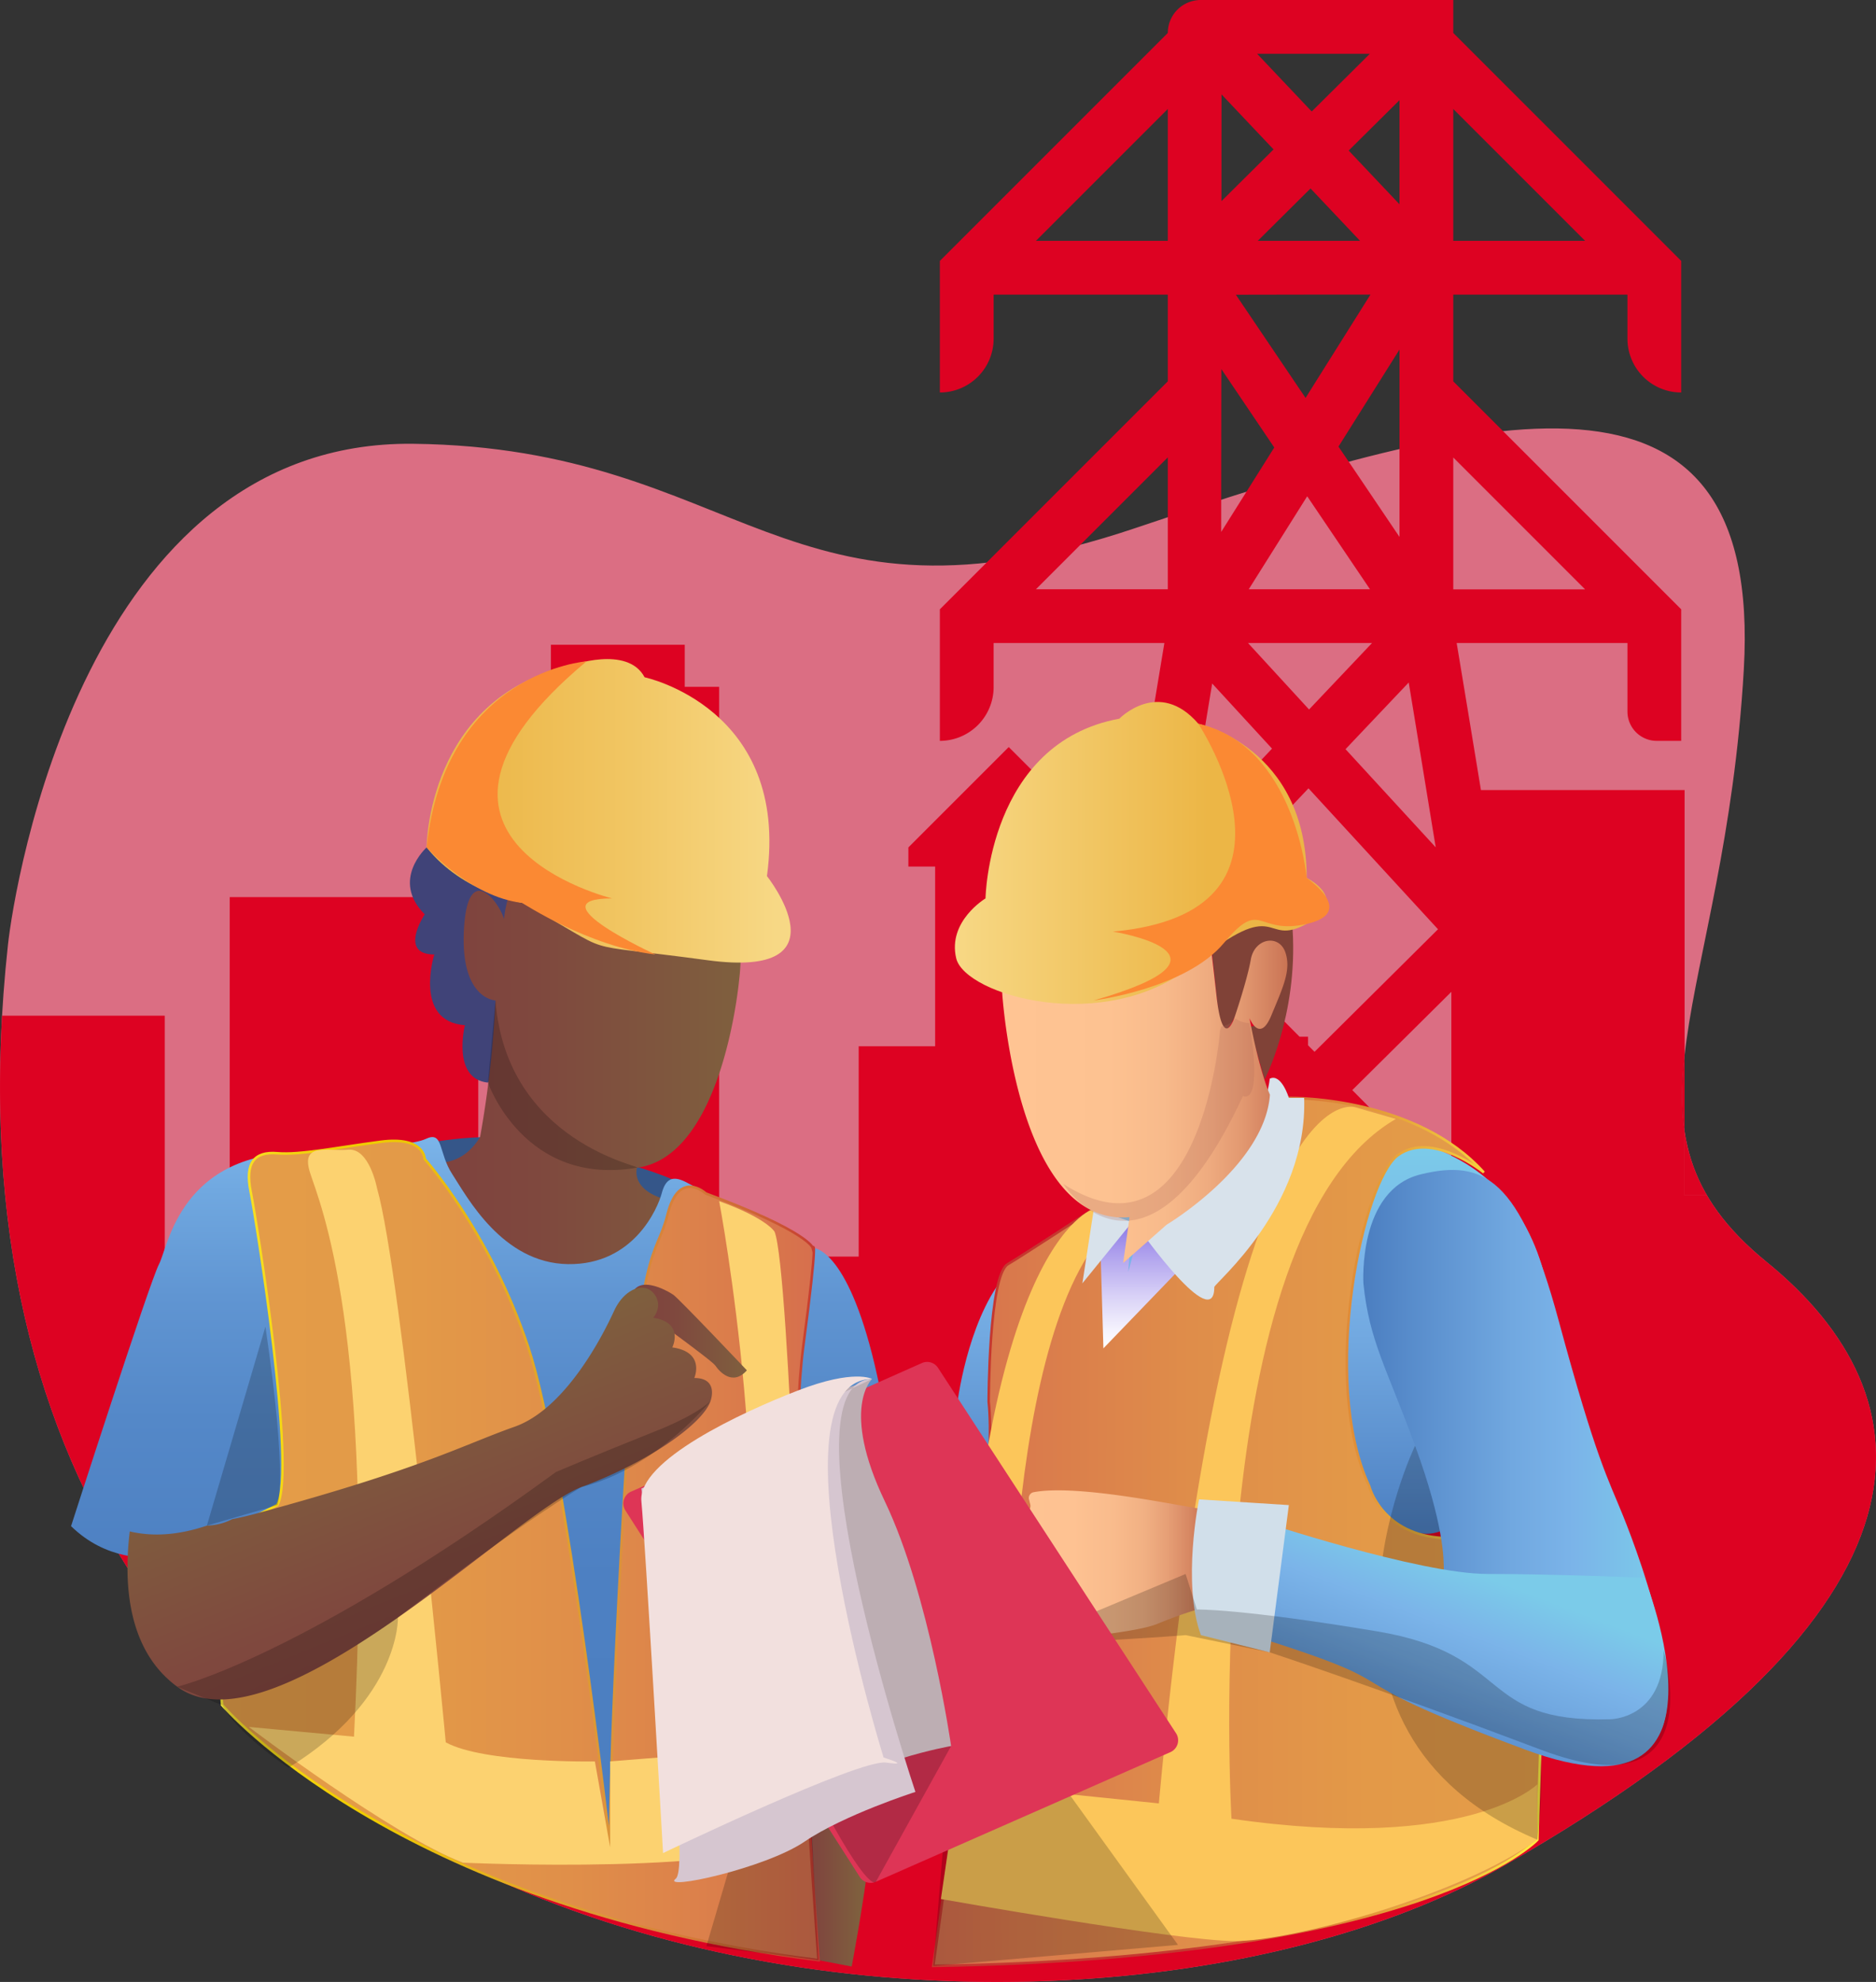 <svg xmlns="http://www.w3.org/2000/svg" xmlns:xlink="http://www.w3.org/1999/xlink" viewBox="0 0 744.53 786.5"><rect x="0" y="0" width="744.53" height="786.5" fill="#333333" stroke="none"/><defs><style>.cls-1{fill:#db6e83;}.cls-2{fill:#dd0222;}.cls-3{fill:#355689;}.cls-4{fill:#404378;}.cls-5{fill:url(#Degradado_sin_nombre_193);}.cls-6{fill:url(#Degradado_sin_nombre_195);}.cls-7{fill:url(#Degradado_sin_nombre_180);}.cls-16,.cls-8{stroke-miterlimit:10;}.cls-8{fill:url(#Degradado_sin_nombre_44);stroke:url(#Naranja_amarillo);}.cls-9{fill:#fcd270;}.cls-10{fill:url(#Degradado_sin_nombre_193-2);}.cls-11{fill:url(#Degradado_sin_nombre_195-2);}.cls-12{fill:url(#Degradado_sin_nombre_229);}.cls-13{fill-opacity:0.2;}.cls-14{fill:#fb8933;}.cls-15{fill:url(#Degradado_sin_nombre_66);}.cls-16{fill:url(#Degradado_sin_nombre_198);stroke:url(#Degradado_sin_nombre_210);}.cls-17{fill:#fcc65a;}.cls-18{fill:url(#Degradado_sin_nombre_66-2);}.cls-19{fill:url(#Degradado_sin_nombre_66-3);}.cls-20{fill:url(#Degradado_sin_nombre_220);}.cls-21{fill:#d1dfea;}.cls-22{fill:#804237;}.cls-23{fill:url(#Degradado_sin_nombre_91);}.cls-24{fill:#d8e2eb;}.cls-25{fill:url(#Degradado_sin_nombre_171);}.cls-26{fill:url(#Degradado_sin_nombre_72);}.cls-27{fill:#ca7454;}.cls-28{fill:#b26b5b;opacity:0.25;}.cls-29{fill:#de3556;}.cls-30{fill:#bdaeb3;}.cls-31{fill:#d6c6d0;}.cls-32{fill:#f2e0de;}</style><linearGradient id="Degradado_sin_nombre_193" x1="165.53" y1="414.43" x2="293.96" y2="414.43" gradientUnits="userSpaceOnUse"><stop offset="0" stop-color="#7f413e"/><stop offset="0.37" stop-color="#7f483e"/><stop offset="0.91" stop-color="#7f5c3e"/><stop offset="1" stop-color="#7f603e"/></linearGradient><linearGradient id="Degradado_sin_nombre_195" x1="315.94" y1="669.11" x2="348.76" y2="669.11" gradientUnits="userSpaceOnUse"><stop offset="0" stop-color="#7f413e"/><stop offset="0.28" stop-color="#7f483e"/><stop offset="0.7" stop-color="#7f5c3e"/><stop offset="0.77" stop-color="#7f603e"/></linearGradient><linearGradient id="Degradado_sin_nombre_180" x1="189.24" y1="752.82" x2="189.24" y2="451.23" gradientUnits="userSpaceOnUse"><stop offset="0" stop-color="#4b7ec0"/><stop offset="0.42" stop-color="#4d80c2"/><stop offset="0.63" stop-color="#5488c8"/><stop offset="0.79" stop-color="#6095d2"/><stop offset="0.93" stop-color="#70a8e0"/><stop offset="1" stop-color="#7bb4e9"/></linearGradient><linearGradient id="Degradado_sin_nombre_44" x1="82.83" y1="615.31" x2="324.86" y2="615.31" gradientUnits="userSpaceOnUse"><stop offset="0" stop-color="#e49d48"/><stop offset="0.32" stop-color="#e39a48"/><stop offset="0.59" stop-color="#e08f49"/><stop offset="0.84" stop-color="#db7e4b"/><stop offset="1" stop-color="#d66e4d"/></linearGradient><linearGradient id="Naranja_amarillo" x1="82.3" y1="615.35" x2="325.41" y2="615.35" gradientUnits="userSpaceOnUse"><stop offset="0" stop-color="#fff241"/><stop offset="0.01" stop-color="#feef3d"/><stop offset="0.07" stop-color="#f7df22"/><stop offset="0.14" stop-color="#f3d40f"/><stop offset="0.21" stop-color="#f0cd04"/><stop offset="0.28" stop-color="#efcb00"/><stop offset="0.67" stop-color="#db933b"/><stop offset="0.89" stop-color="#ce6535"/><stop offset="1" stop-color="#c53830"/></linearGradient><linearGradient id="Degradado_sin_nombre_193-2" x1="250.13" y1="528.27" x2="296.41" y2="528.27" xlink:href="#Degradado_sin_nombre_193"/><linearGradient id="Degradado_sin_nombre_195-2" x1="193.88" y1="661.99" x2="136.21" y2="519.8" xlink:href="#Degradado_sin_nombre_195"/><linearGradient id="Degradado_sin_nombre_229" x1="169.32" y1="321.77" x2="313.8" y2="321.77" gradientUnits="userSpaceOnUse"><stop offset="0" stop-color="#ecb646"/><stop offset="0.22" stop-color="#edba4e"/><stop offset="0.56" stop-color="#f1c663"/><stop offset="0.96" stop-color="#f7d885"/></linearGradient><linearGradient id="Degradado_sin_nombre_66" x1="496.86" y1="608.66" x2="496.86" y2="452.42" gradientUnits="userSpaceOnUse"><stop offset="0" stop-color="#4b7ec0"/><stop offset="0.12" stop-color="#5589c9"/><stop offset="0.49" stop-color="#71a8e0"/><stop offset="0.69" stop-color="#7bb4e9"/><stop offset="0.98" stop-color="#7bcbe9"/></linearGradient><linearGradient id="Degradado_sin_nombre_198" x1="370.38" y1="607.91" x2="613.93" y2="607.91" gradientUnits="userSpaceOnUse"><stop offset="0" stop-color="#d66e4d"/><stop offset="0.13" stop-color="#d9794c"/><stop offset="0.42" stop-color="#df8d4a"/><stop offset="0.71" stop-color="#e39948"/><stop offset="1" stop-color="#e49d48"/></linearGradient><linearGradient id="Degradado_sin_nombre_210" x1="369.8" y1="607.91" x2="614.45" y2="607.91" gradientUnits="userSpaceOnUse"><stop offset="0.41" stop-color="#c53830"/><stop offset="1" stop-color="#fff241"/></linearGradient><linearGradient id="Degradado_sin_nombre_66-2" x1="541.04" y1="580.36" x2="661.82" y2="580.36" xlink:href="#Degradado_sin_nombre_66"/><linearGradient id="Degradado_sin_nombre_66-3" x1="559" y1="698.63" x2="587.66" y2="623.19" xlink:href="#Degradado_sin_nombre_66"/><linearGradient id="Degradado_sin_nombre_220" x1="376.24" y1="625.12" x2="477.56" y2="625.12" gradientUnits="userSpaceOnUse"><stop offset="0.04" stop-color="#ffc493"/><stop offset="0.49" stop-color="#fec292"/><stop offset="0.65" stop-color="#f9bb8c"/><stop offset="0.77" stop-color="#f1b083"/><stop offset="0.86" stop-color="#e69f76"/><stop offset="0.94" stop-color="#d88964"/><stop offset="1" stop-color="#ca7454"/></linearGradient><linearGradient id="Degradado_sin_nombre_91" x1="457.26" y1="535.07" x2="457.26" y2="483.48" gradientUnits="userSpaceOnUse"><stop offset="0" stop-color="#fff"/><stop offset="0.14" stop-color="#f5f3fd"/><stop offset="0.39" stop-color="#dad3f7"/><stop offset="0.73" stop-color="#aea0ed"/><stop offset="1" stop-color="#8772e5"/></linearGradient><linearGradient id="Degradado_sin_nombre_171" x1="396.8" y1="422.52" x2="510.83" y2="422.52" gradientUnits="userSpaceOnUse"><stop offset="0.04" stop-color="#ffc493"/><stop offset="0.38" stop-color="#fdc291"/><stop offset="0.57" stop-color="#f8ba8b"/><stop offset="0.72" stop-color="#efac80"/><stop offset="0.84" stop-color="#e39971"/><stop offset="0.95" stop-color="#d2805e"/><stop offset="1" stop-color="#ca7454"/></linearGradient><linearGradient id="Degradado_sin_nombre_72" x1="378.95" y1="338.48" x2="526.46" y2="338.48" gradientUnits="userSpaceOnUse"><stop offset="0" stop-color="#f7d885"/><stop offset="0.68" stop-color="#ecb646"/></linearGradient></defs><title>ingenieros</title><g id="Capa_2" data-name="Capa 2"><g id="ilustracion_megatron"><g id="ingenieros"><path id="fondo" class="cls-1" d="M3.16,374.89C5.63,352.21,33.51,174.59,164,176.11s147.19,80.42,286.8,33.38,248.86-75.87,241.27,56.15-56.14,182.09,9.11,235.2S777.06,637.41,596.48,740.6-42.36,793.71,3.16,374.89Z"/><g id="torre"><path class="cls-2" d="M668.56,448.82V418.93C667.38,429.68,667.19,439.54,668.56,448.82Z"/><path class="cls-2" d="M677.48,474.37a70.05,70.05,0,0,1-8.92-25.55v25.55Z"/><path class="cls-2" d="M701.19,500.84c-10.79-8.78-18.45-17.47-23.71-26.47h-8.92V448.82c-1.37-9.28-1.18-19.14,0-29.89V313.52H587.74c-3.75-22.86-7.1-43.15-9.63-58.35h67.78v27.21A11.63,11.63,0,0,0,657.52,294h9.7V241.8l-70.7-70.71-19.76-19.76V116.92h69.13v17.49a21.34,21.34,0,0,0,21.33,21.34h0V103.54L576.76,13.07V0H476.54a13.07,13.07,0,0,0-13.07,13.07L373,103.54v52.21h0a21.35,21.35,0,0,0,21.34-21.34V116.92h69.13v34.41l-72,72L373,241.8V294h0a21.35,21.35,0,0,0,21.34-21.34v-17.5h67.77c-4.15,25-10.56,63.8-17.24,105.21l-4.79,5.06,3.42,3.45c-2.27,14.11-4.55,28.42-6.78,42.51h-9.43V340.83H436v-8.72l-35.66-35.66-39.83,39.83v7.59h10.62v71.32H340.79v83.46H285.41V272.55H271.75V255.86H218.64v16.69H208V606.39L189.81,624.6V356H91.17V618.53H65.38V403.05H.83C-21.54,795.92,420,841.43,596.48,740.6,777.06,637.41,766.44,554,701.19,500.84ZM576.76,43.24l52.33,52.34H576.76Zm-95.68,228,23.75,25.84L471,332.82C474.44,311.51,477.87,290.63,481.08,271.25Zm14.21-16.08h49.24l-25,26.39Zm23-138.25h25.6l-25.75,41-27.66-40.95ZM499.17,95.58l20.94-20.79,19.66,20.79h-40.6Zm19.62,101.36,24.92,36.9H495.59Zm40.29,73.9c3.4,20.53,7,42.77,10.72,65.41L534,297.3Zm-3.66-57.77-20.14-29.84-4.08-6,24.22-38.52v74.39Zm0-132L535.25,59.75l20.17-20ZM516.59,21.34h27.07L520.58,44.25,498.91,21.34Zm-31.8,16.12,20.65,21.83L484.76,79.82Zm-.07,109,21,31.12-11,17.5-10.06,16V198.3ZM411.13,95.58l52.34-52.34V95.58Zm0,138.26,17.71-17.71,34.63-34.63v52.34Zm72.3,177.56H458.37q1.85-11.7,3.77-23.71l23.51,23.71Zm-13.64-46.3,49.51-52.27,51.4,55.93-49,48.64-2.57-2.59V411.4h-3.38ZM519.09,460V450l2.44-2.42L533.81,460ZM576,460H563.86l-27.18-27.41,39.32-39Zm.76-278.45,52.33,52.34H576.76Z"/></g><g id="ing2"><path class="cls-3" d="M156,456.54s19-5.31,38.32-5.31L186,472.47Z"/><path class="cls-3" d="M248.23,461.85c1.14,0,18.21,4.93,25,9.49l-14,13.27Z"/><path class="cls-4" d="M184.5,406.84s-5.31,21.25,9.1,22.77l15.93-22.51s-27.31-27.57-22-44.26,10.62,7.59,10.62,7.59l1.52,11.38s11.38-3,17.45-21.25c0,0,8.35-32.62,37.94-22s44,14.41,41.73,5.31-.76-22-36.42-36.42-69-7.59-91.05,28.83c0,0-14.41,12.9-.76,26.56,0,0-10.62,15.93,3.8,15.93C172.36,378.77,164,405.33,184.5,406.84Z"/><path class="cls-5" d="M165.53,459.58s15.17,7.58,25-8.35A416.62,416.62,0,0,0,196.64,397s-14-.38-12.52-28.07,14-11,15.93-4.18c0,0,2.66-44.38,52.35-41.72s41,65.25,41,65.25-6.07,70.56-40.59,75.11c0,0-3.41,10.24,15.93,13.66,0,0-16.69,33.38-45.14,28.45S181.46,483.85,165.53,459.58Z"/><path class="cls-6" d="M345.09,557.83s-8.09,84,1,109.26S338,780.39,338,780.39l-13.15-2.53S312.72,577.05,316.77,568,345.09,557.83,345.09,557.83Z"/><path class="cls-7" d="M28.2,605.63s31.11-96.74,34.9-103.95,8.35-44.76,58-44.38c0,0,40.59-1.9,47.8-5.31s4.93,5.31,10.62,14,19.73,35.29,45.91,35.66,35.66-22.38,37.18-28.07,4.17-7.21,9.48-4.55,47.8,26.18,50.45,26.18,17.08,4.55,27.7,61.07l-73.22,26.18L242.54,752.82,154.91,610.56s-81.95,8.35-89.53,8S42.24,619.29,28.2,605.63Z"/><path class="cls-8" d="M88.14,676.57s68.28,80,236.72,101.29c0,0-14.3-181.5-6.07-243.55,6.07-45.78,3.79-39.07,3.79-39.07s-1.51-6.45-42.48-21.63c0,0-10.63-9.86-15.18,8.35S253.54,490.3,247.47,598s-5.31,135.06-5.31,135.06-17.45-153.27-32.63-198.79-41-74.36-41-74.36,0-9.1-17.45-6.82-31.86,5.31-41,4.55-12.9,3.79-10.62,15.17,18.21,110,10.62,124.43L82.83,610.94Z"/><path class="cls-9" d="M318.79,692.88S313.48,504,307.41,488.79c0,0-3-5.31-22-12.14,0,0,24.24,127.3,6.86,218.33l-50.11,4V733.1L236.09,699s-44,.76-59.18-7.58c0,0-17.45-185.89-27.31-220,0,0-3-15.94-11.39-15.18s-19-3-15.17,9.11,25.8,61.45,17.45,223.82L98.76,685.3s56.9,43.24,85,53.87c0,0,113.81,5.31,136.57-11.39Z"/><path class="cls-10" d="M283.89,541.9c1.52,2.27,6.83,8.34,12.52,1.89,0,0-26.94-28.45-29.21-30s-15.94-9.48-17.07,2.66C250.13,516.48,282.37,539.62,283.89,541.9Z"/><path class="cls-11" d="M275.54,546.83s4.56-10.24-8.72-12.14c0,0,4.93-9.86-7.59-11.76,0,0,4.17-4.55.38-9.48s-11.76-2.28-15.93,6.82-19,38.7-39.46,45.91-36.79,16.69-102.8,34.52c-3.33.9-6.4,1.6-9.27,2.16a23.11,23.11,0,0,1-10,2.54c-10,3.38-20.4,4.73-30.66,2.32-2.6,21.92-.44,47.5,18.86,61.64,38.31,28.08,133.91-69.42,160.47-79.28S279,565,282,555.93C282,555.93,285.41,546.83,275.54,546.83Z"/><path class="cls-12" d="M226.23,264.2s22.76-8.34,29.59,4.56c0,0,57.66,12.14,48.56,78.9,0,0,32.62,41-23.53,33.39s-33.38-.76-73.59-22.76c0,0-23.52-3.8-37.94-22C169.32,336.28,169.32,277.1,226.23,264.2Z"/><path class="cls-13" d="M88.14,676.57s-.25.13-17.83-7.21c0,0,49.19-11.38,150.35-85.23,0,0,14.17-6.07,39.46-16.18,0,0,15.42-5.82,21.87-12,0,0-21.87,26.94-51.21,34.15,0,0-21.25,12.26-72.84,51.72,0,0,1,32.37-43.5,59.68C114.44,701.48,94.21,688.08,88.14,676.57Z"/><polygon class="cls-13" points="317.78 644.83 280.35 772.3 324.86 777.86 317.78 644.83"/><path class="cls-13" d="M105.34,526.47,82.11,605.4l28-8.12S114.44,588.18,105.34,526.47Z"/><path class="cls-13" d="M252.78,463.37c2.81-.49-51.84-9.74-56.14-66.39l-3,32.63S208,471.08,252.78,463.37Z"/><path class="cls-14" d="M207.26,358.29s26.55,17.45,52.86,20.48c0,0-48.56-22.25-17.2-22.25,0,0-95.1-23.27-10.12-94.09,0,0-56.14,4.05-63.48,73.85C169.32,336.28,186.77,356,207.26,358.29Z"/></g><g id="ing"><path class="cls-15" d="M379.49,560.11s3-29.59,15.93-49.32,138.09-64.49,165.4-57.66,45.53,25.79,52.36,53.87-20.49,101.66-47,101.66-55.39-72.83-55.39-72.83-106.22,22-111.53,29.59-1.52,19.72-9.87,20.48S379.49,560.11,379.49,560.11Z"/><path class="cls-16" d="M511.51,435.68c3,0,50.83,0,77.39,29.59,0,0-20.49-16.7-34.15-6.83s-31.1,88.77-11.38,131.26c0,0,4.56,18.21,27.32,20.48s43.24,2.28,43.24,2.28l-3.79,117.6s-43.25,47-239.76,50.08c0,0,26.56-182.1,22-223.83,0,0,0-50.07,7.58-54.63s34.15-22,34.15-22,12.14,42.49,7.58,48.56c0,0,37.18-42.49,56.15-61.46S511.51,435.68,511.51,435.68Z"/><path class="cls-17" d="M538.06,439.47s-50.83-19.73-78.15,276.18l-59.18-6.07s-6.07-163.89,34.9-217l-1.51-12.9S385.56,492.58,381,702l-7.59,51.59s94.08,16.69,116.84,16.69,89.53-18.21,119.88-40.21v-22s-27.31,27.31-121.39,13.65c0,0-13.66-232.16,65.25-277.69Z"/><path class="cls-13" d="M561.58,573.76s-54.63,113,48.56,156.3C610.14,730.06,625.32,630.67,561.58,573.76Z"/><path class="cls-18" d="M541.1,509.27s-2.28-37.18,22.76-43.25,39.45,1.52,54.63,57.67,19.72,63,25.79,78.15,33.39,86.49,4.56,94.08S573,627.63,573,623.08s0-18.21-11.38-49.32S543.37,532,541.1,509.27Z"/><path class="cls-19" d="M499.37,603.35s63.73,21.25,91,21.25,62.22,1.52,62.22,1.52,41,100.91-47,68.28-35.66-22.76-113.81-47Z"/><path class="cls-20" d="M475.57,598.58c-10-1.47-48.5-9.64-65.37-6.42a2.33,2.33,0,0,0-1.81,2.87l.51,2.05a2.33,2.33,0,0,1-1.1,2.59c-8,4.63-44,26.37-27.08,33.27a2.37,2.37,0,0,1,1.41,3c-.93,2.69-1.76,7,2,7.5a2.4,2.4,0,0,1,2.15,2.46c-.15,3.13.35,7.95,5,7.27a2.4,2.4,0,0,1,2.72,1.65c.75,2.81,3.14,6.55,10.79,1.68,11.13-7.08,43.5-7.58,54.63-12.14,7.77-3.17,13.07-4.87,15.56-5.61a2.34,2.34,0,0,0,1.68-2.19l.91-35.56A2.34,2.34,0,0,0,475.57,598.58Z"/><path class="cls-21" d="M475.85,595s-6.83,33.38.76,53.87l27.31,6.83,7.59-58.43Z"/><path class="cls-22" d="M479.64,369.16c1,2.53,4.55,40,4.55,40s4.56,6.07,14.67-31.36c0,0,17.2-9.61,7.59,18.71,0,0-1,9.62-8.6,10.63s-1.52,2-1.52,2l5.57,19.22s13.15-25.29,11.12-59.18S479.64,369.16,479.64,369.16Z"/><polygon class="cls-23" points="436.39 483.48 437.91 535.07 478.12 493.34 452.33 488.03 447.77 504.72 449.29 484.99 436.39 483.48"/><polygon class="cls-24" points="434.12 479.68 429.56 509.27 449.29 484.99 434.12 479.68"/><path class="cls-24" d="M452.33,488s29.59,41.73,29.59,22.76c0-1.52,37.17-31.87,35.66-75.11h-6.07s-3-9.87-7.59-7.59C503.92,428.09,500.88,466,452.33,488Z"/><path class="cls-25" d="M397.7,393.44S403.26,487,448.28,483l-2.53,18.21L463,486s38.95-23.26,41-51.59c0,0-4.05-8.6-8.09-30.35,0,0,4,10.12,8.6-1s8.09-18.21,5.56-25.29-12.14-5.56-13.66,3-6.57,23.27-6.57,23.27-4.56,13.66-7.08-9.1-6.07-51.09-6.07-51.09-76.89,29.34-78.91,36.42A24.29,24.29,0,0,0,397.7,393.44Z"/><path class="cls-26" d="M391.12,356.52s1-61.71,53.11-71.32c0,0,15.68-16.19,31.36,2,0,0,43,9.1,43,61.2,0,0,17.7,8.6,0,18.21s-10.12-12.14-45,16.19S383,395,379.49,380.29,391.12,356.52,391.12,356.52Z"/><path class="cls-27" d="M407.94,614.73c-1.17.68-2.34,1.34-3.49,2s-2.31,1.35-3.45,2.06c-2.28,1.41-4.56,2.82-6.75,4.35a79.22,79.22,0,0,0-6.41,4.8,18.87,18.87,0,0,0-1.5,1.32,15.75,15.75,0,0,0-1.44,1.39c-.46.48-.95.94-1.39,1.45s-.83,1-1.27,1.56a26.09,26.09,0,0,1,5.09-6.29,49.73,49.73,0,0,1,6.35-5,71,71,0,0,1,6.94-4.19A67.78,67.78,0,0,1,407.94,614.73Z"/><path class="cls-27" d="M411.36,626.12c-1.93,1.55-3.9,3-5.87,4.52s-4,2.93-5.95,4.39l-6,4.33c-1,.71-2,1.45-3,2.2a21.28,21.28,0,0,0-2.79,2.4,29.59,29.59,0,0,1,5.28-5.21c1.89-1.59,3.87-3.07,5.86-4.53s4-2.86,6.1-4.21S409.2,627.33,411.36,626.12Z"/><path class="cls-27" d="M415.15,641.67c-2,.63-3.9,1.37-5.81,2.13s-3.78,1.61-5.61,2.54-3.64,1.9-5.39,3-3.47,2.21-5.19,3.37a33.87,33.87,0,0,1,4.76-4,39.94,39.94,0,0,1,5.38-3.2,43.36,43.36,0,0,1,5.78-2.38A31.72,31.72,0,0,1,415.15,641.67Z"/><polygon class="cls-13" points="381.01 651.91 467.5 771.79 370.38 780.14 381.01 651.91"/><path class="cls-13" d="M405.29,651.91l65.25-27.31L475,638.71s16.81-.45,71.44,8.65,39.45,36.42,92.56,34.9c0,0,21.25,0,21.25-27.31,0,0,19.72,65.25-48.56,39.45s-107.74-38.69-107.74-38.69l-33.38-6.83S432.6,651.91,405.29,651.91Z"/><path class="cls-28" d="M496.33,409.12c-.17-1.14-.35-2.17-.52-3.14a10.07,10.07,0,0,1-5.48-1.79,9.33,9.33,0,0,1-5.65,3.15c-.31,1.08-.49,1.78-.49,1.78s-7.58,95.6-62.21,60.7c0,0,31.86,50.07,71.32-34.9C493.3,434.92,500.88,439.47,496.33,409.12Z"/><path class="cls-14" d="M434.12,397s36.42-4.55,51.59-22.76,12.65-3,32.88-7.59,0-18.21,0-18.21-4.55-52.6-43-61.2c0,0,49.57,74.86-33.89,82.45C441.7,369.67,497.85,378.77,434.12,397Z"/></g><g id="planos"><path class="cls-29" d="M250.5,591.9c21.29-9.23,97.09-42.88,115.38-51a5.13,5.13,0,0,1,6.39,1.9l94.46,145a5.14,5.14,0,0,1-2.24,7.51L347.61,746.75a5.15,5.15,0,0,1-6.41-1.94l-93-145.42A5.14,5.14,0,0,1,250.5,591.9Z"/><path class="cls-13" d="M377.47,692.88l-29.86,53.87s-3,6.83-30.34-47.8Z"/><path class="cls-30" d="M377.47,692.88s-34.91,6.07-54.63,21.75-39.46,15.18-39.46,15.18L276.3,573l69.8-25.79s-12.64,11.63,5.06,48.56S377.47,692.88,377.47,692.88Z"/><path class="cls-31" d="M268.21,745.49c-6.36,5,35.41-4,51.09-14.67s44-19.73,44-19.73-54.63-162.87-17.2-163.88l-91.55,43.5S275.29,739.92,268.21,745.49Z"/><path class="cls-32" d="M346.1,547.21s-7.08-4.05-29.33,4.55-63.74,27.82-62.22,44,8.6,139.6,8.6,139.6,77.9-37.43,88.52-35.91-1-2-1-2S304.12,547.71,346.1,547.21Z"/></g></g></g></g></svg>